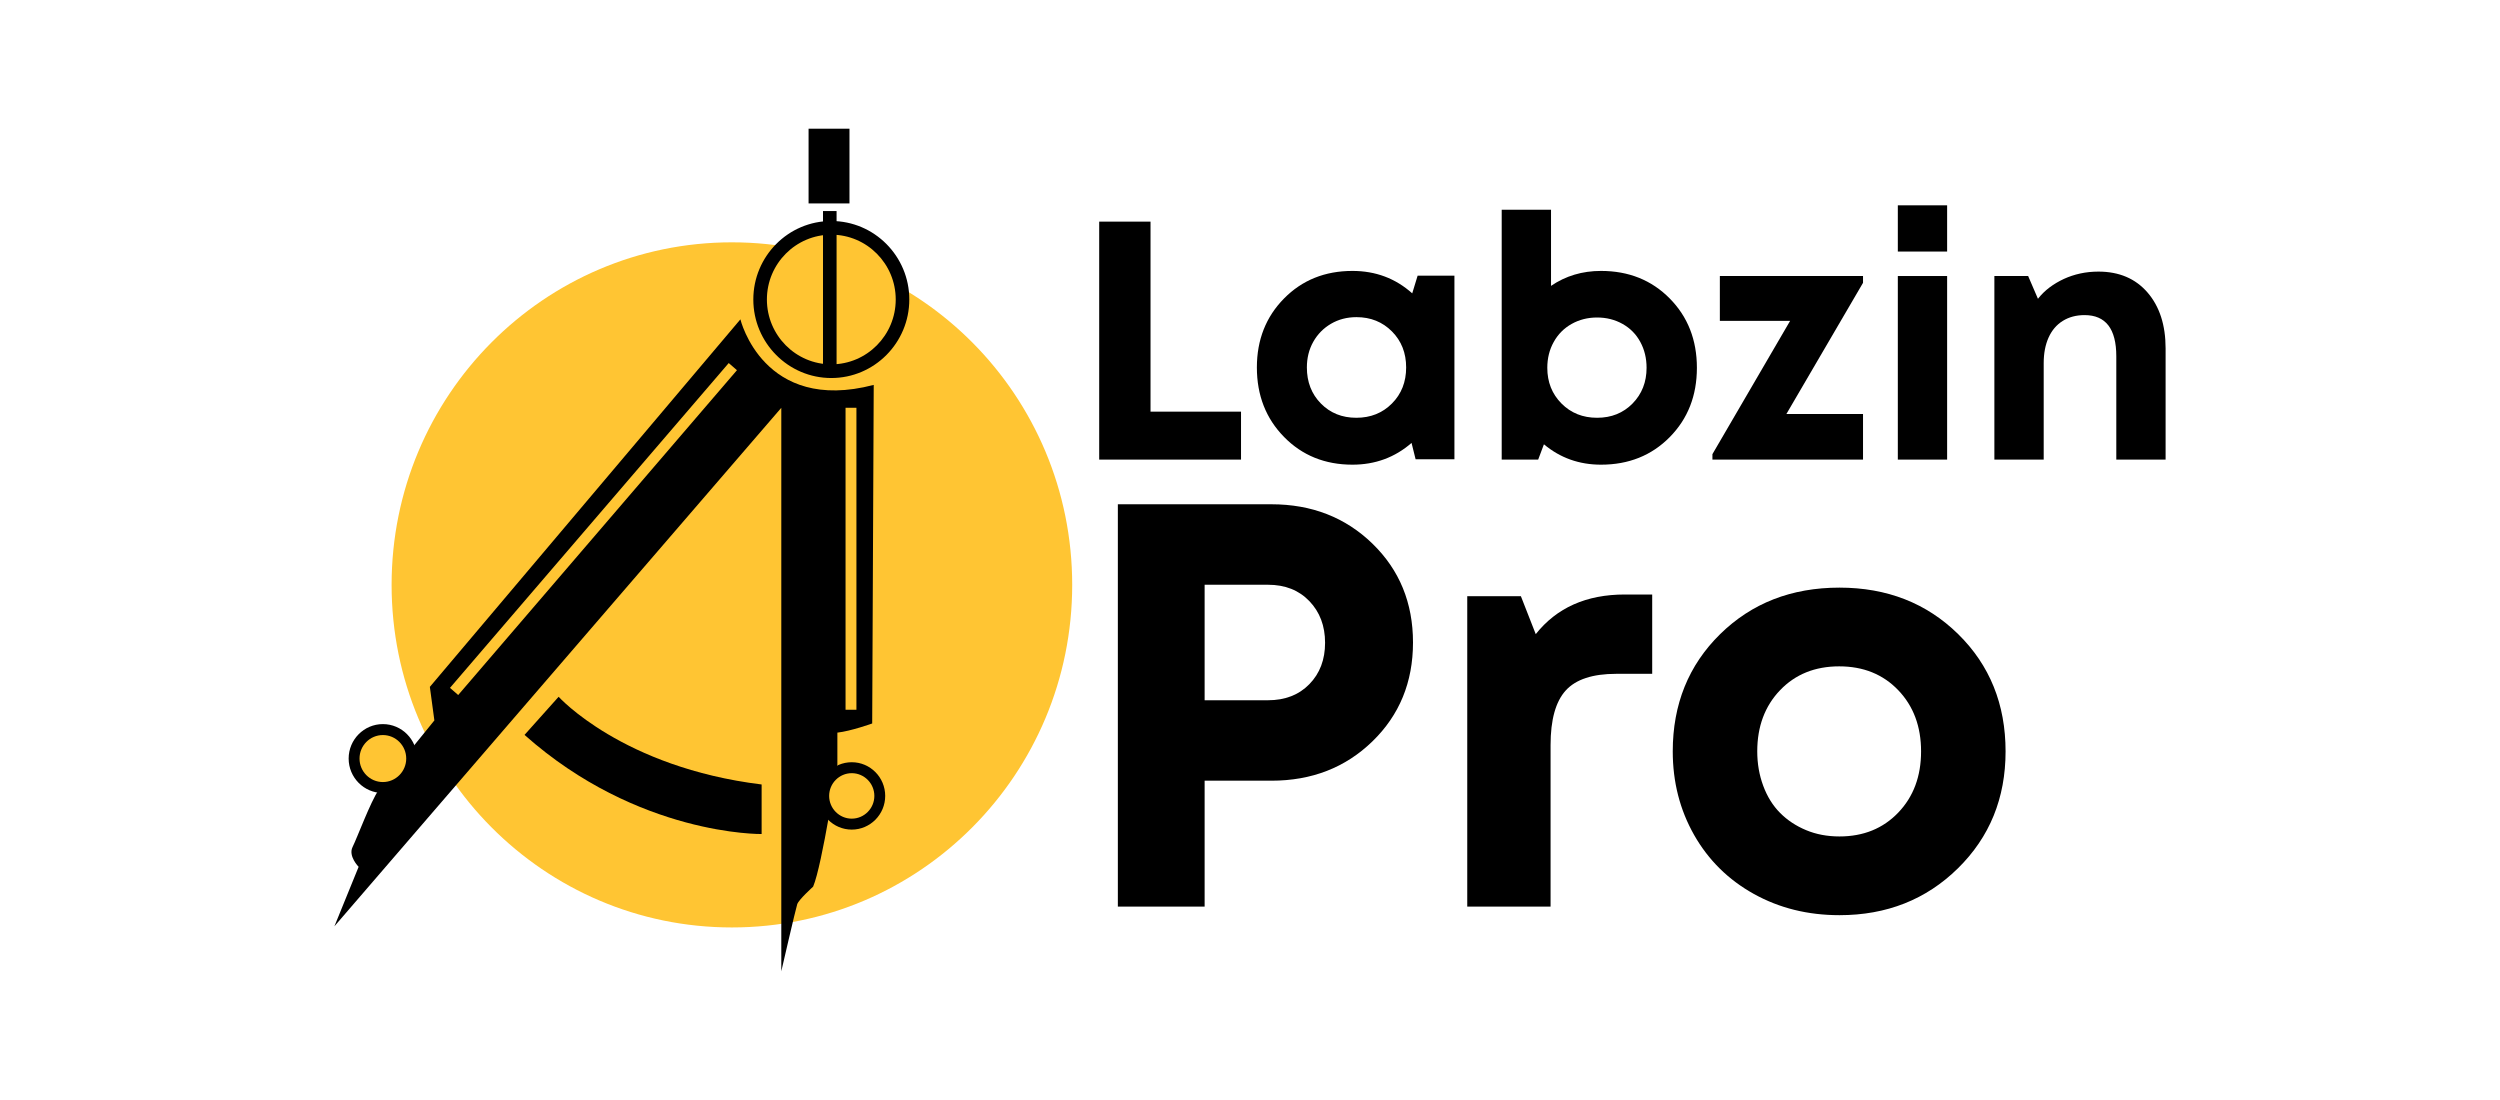 <svg width="100" height="44" viewBox="0 0 100 44" fill="none" xmlns="http://www.w3.org/2000/svg">
<path d="M29.276 37.098C36.794 37.098 42.888 30.963 42.888 23.395C42.888 15.828 36.794 9.693 29.276 9.693C21.758 9.693 15.664 15.828 15.664 23.395C15.664 30.963 21.758 37.098 29.276 37.098Z" fill="#FFC533"/>
<path d="M16.731 27.995L17.072 27.841C17.072 27.841 18.648 30.647 19.253 30.952L18.751 31.507L17.711 29.905L16.731 27.995Z" fill="#FFC533"/>
<path d="M30.593 34.255L30.502 36.497L31.82 36.223L32.047 34.21L30.593 34.255Z" fill="#FFC533"/>
<path d="M29.616 12.773C29.616 12.773 30.525 16.555 34.949 15.396L34.888 28.939C34.888 28.939 34.04 29.244 33.495 29.305V30.586C33.495 30.586 32.889 34.612 32.525 35.466C32.525 35.466 31.949 35.985 31.889 36.168C31.828 36.351 31.252 38.852 31.252 38.852V16.312L13.376 37.052L14.345 34.673C14.345 34.673 13.921 34.246 14.103 33.88C14.285 33.514 14.83 32.05 15.133 31.623C15.436 31.196 17.375 28.817 17.375 28.817L17.194 27.475L29.616 12.774L29.616 12.773Z" fill="black"/>
<path d="M29.149 14.522L17.999 27.515L18.328 27.801L29.478 14.808L29.149 14.522Z" fill="#FFC533"/>
<path d="M34.257 16.311H33.822V28.39H34.257V16.311Z" fill="#FFC533"/>
<path d="M33.252 14.848C34.825 14.848 36.1 13.564 36.1 11.98C36.1 10.397 34.825 9.113 33.252 9.113C31.679 9.113 30.404 10.397 30.404 11.98C30.404 13.564 31.679 14.848 33.252 14.848Z" fill="#FFC533"/>
<path d="M33.252 15.121C31.532 15.121 30.133 13.712 30.133 11.98C30.133 10.249 31.532 8.84 33.252 8.84C34.973 8.84 36.372 10.249 36.372 11.98C36.372 13.712 34.973 15.121 33.252 15.121ZM33.252 9.387C31.832 9.387 30.676 10.55 30.676 11.98C30.676 13.411 31.832 14.574 33.252 14.574C34.673 14.574 35.829 13.411 35.829 11.98C35.829 10.55 34.673 9.387 33.252 9.387Z" fill="black"/>
<path d="M33.463 8.442H32.92V14.848H33.463V8.442Z" fill="black"/>
<path d="M33.979 5.148H32.343V8.137H33.979V5.148Z" fill="black"/>
<path d="M15.315 31.501C15.95 31.501 16.466 30.982 16.466 30.342C16.466 29.702 15.95 29.183 15.315 29.183C14.679 29.183 14.163 29.702 14.163 30.342C14.163 30.982 14.679 31.501 15.315 31.501Z" fill="#FFC533"/>
<path d="M15.315 31.72C14.56 31.72 13.946 31.102 13.946 30.342C13.946 29.582 14.56 28.964 15.315 28.964C16.07 28.964 16.683 29.582 16.683 30.342C16.683 31.102 16.07 31.72 15.315 31.72ZM15.315 29.402C14.8 29.402 14.381 29.823 14.381 30.342C14.381 30.86 14.8 31.282 15.315 31.282C15.83 31.282 16.249 30.86 16.249 30.342C16.249 29.823 15.83 29.402 15.315 29.402Z" fill="black"/>
<path d="M34.07 32.965C34.689 32.965 35.191 32.46 35.191 31.836C35.191 31.213 34.689 30.708 34.07 30.708C33.451 30.708 32.949 31.213 32.949 31.836C32.949 32.46 33.451 32.965 34.07 32.965Z" fill="#FFC533"/>
<path d="M34.07 33.184C33.332 33.184 32.731 32.579 32.731 31.836C32.731 31.093 33.332 30.489 34.07 30.489C34.808 30.489 35.408 31.093 35.408 31.836C35.408 32.579 34.808 33.184 34.07 33.184ZM34.07 30.927C33.572 30.927 33.166 31.335 33.166 31.836C33.166 32.338 33.572 32.746 34.07 32.746C34.568 32.746 34.974 32.338 34.974 31.836C34.974 31.335 34.568 30.927 34.07 30.927Z" fill="black"/>
<path d="M22.345 27.871C22.345 27.871 24.89 30.693 30.465 31.379V33.361C30.465 33.361 25.526 33.438 20.981 29.396L22.345 27.871Z" fill="black"/>
<path d="M46.021 16.466H49.641V18.384H43.968V8.865H46.021V16.466Z" fill="black"/>
<path d="M56.705 11.027H58.177V18.37H56.624L56.462 17.717C55.795 18.297 55.007 18.587 54.098 18.587C52.999 18.587 52.087 18.218 51.363 17.479C50.638 16.741 50.275 15.813 50.275 14.698C50.275 13.593 50.638 12.672 51.363 11.938C52.087 11.204 52.999 10.837 54.098 10.837C55.025 10.837 55.822 11.136 56.489 11.734L56.705 11.027V11.027ZM52.835 16.14C53.209 16.521 53.681 16.711 54.253 16.711C54.825 16.711 55.3 16.521 55.678 16.14C56.057 15.759 56.246 15.279 56.246 14.698C56.246 14.118 56.057 13.638 55.678 13.257C55.3 12.877 54.827 12.686 54.26 12.686C53.882 12.686 53.542 12.774 53.24 12.951C52.938 13.128 52.702 13.368 52.531 13.672C52.36 13.976 52.275 14.318 52.275 14.698C52.275 15.279 52.461 15.759 52.835 16.14Z" fill="black"/>
<path d="M64.04 10.837C65.147 10.837 66.063 11.204 66.788 11.938C67.513 12.672 67.876 13.597 67.876 14.712C67.876 15.827 67.513 16.752 66.788 17.486C66.063 18.22 65.147 18.587 64.04 18.587C63.166 18.587 62.405 18.315 61.757 17.772L61.527 18.384H60.068V8.389H62.041V11.435C62.626 11.036 63.292 10.837 64.04 10.837ZM62.459 16.14C62.837 16.521 63.312 16.711 63.884 16.711C64.456 16.711 64.929 16.521 65.303 16.14C65.676 15.759 65.863 15.283 65.863 14.712C65.863 14.331 65.78 13.987 65.613 13.679C65.447 13.371 65.21 13.13 64.904 12.958C64.598 12.786 64.258 12.7 63.884 12.7C63.511 12.7 63.17 12.786 62.864 12.958C62.558 13.13 62.319 13.371 62.149 13.679C61.977 13.987 61.892 14.331 61.892 14.712C61.892 15.283 62.081 15.759 62.459 16.14Z" fill="black"/>
<path d="M71.455 16.561H74.521V18.383H68.497V18.166L71.604 12.836H68.794V11.041H74.521V11.313L71.455 16.561Z" fill="black"/>
<path d="M75.913 10.062V8.213H77.885V10.062H75.913ZM75.913 18.384V11.041H77.885V18.384H75.913Z" fill="black"/>
<path d="M83.936 10.864C84.764 10.864 85.419 11.143 85.901 11.7C86.383 12.258 86.624 13.004 86.624 13.937V18.384H84.652V14.25C84.652 13.153 84.228 12.604 83.382 12.604C83.049 12.604 82.758 12.682 82.511 12.836C82.263 12.99 82.074 13.212 81.943 13.502C81.813 13.792 81.748 14.132 81.748 14.522V18.384H79.775V11.041H81.126L81.518 11.952C81.653 11.78 81.808 11.628 81.984 11.496C82.159 11.365 82.351 11.252 82.558 11.156C82.765 11.061 82.983 10.989 83.213 10.939C83.443 10.889 83.683 10.864 83.936 10.864L83.936 10.864Z" fill="black"/>
<path d="M50.856 20.171C52.47 20.171 53.817 20.697 54.898 21.746C55.979 22.796 56.52 24.114 56.52 25.7C56.52 27.286 55.979 28.604 54.898 29.654C53.817 30.704 52.47 31.228 50.856 31.228H48.185V36.263H44.714V20.171H50.856H50.856ZM50.719 28.01C51.405 28.01 51.956 27.796 52.375 27.366C52.794 26.938 53.003 26.386 53.003 25.711C53.003 25.037 52.794 24.482 52.375 24.045C51.956 23.608 51.405 23.39 50.719 23.39H48.185V28.01H50.719Z" fill="black"/>
<path d="M64.992 23.78H66.088V26.953H64.65C63.705 26.953 63.032 27.175 62.629 27.619C62.225 28.064 62.023 28.792 62.023 29.803V36.263H58.69V23.849H60.836L61.43 25.366C62.267 24.309 63.454 23.78 64.992 23.78H64.992Z" fill="black"/>
<path d="M73.578 36.607C72.314 36.607 71.173 36.324 70.153 35.757C69.133 35.19 68.337 34.404 67.766 33.401C67.196 32.397 66.91 31.282 66.91 30.056C66.91 28.171 67.542 26.608 68.805 25.366C70.069 24.125 71.66 23.505 73.578 23.505C75.481 23.505 77.064 24.125 78.328 25.366C79.591 26.608 80.223 28.171 80.223 30.056C80.223 31.926 79.587 33.485 78.316 34.734C77.045 35.983 75.466 36.607 73.578 36.607H73.578ZM73.578 33.458C74.537 33.458 75.321 33.14 75.93 32.504C76.539 31.868 76.843 31.052 76.843 30.056C76.843 29.059 76.539 28.244 75.93 27.608C75.321 26.972 74.533 26.654 73.567 26.654C72.6 26.654 71.812 26.972 71.203 27.608C70.594 28.244 70.29 29.06 70.29 30.056C70.29 30.547 70.37 31.006 70.53 31.435C70.689 31.864 70.914 32.225 71.203 32.516C71.492 32.807 71.839 33.037 72.242 33.205C72.645 33.374 73.091 33.458 73.578 33.458L73.578 33.458Z" fill="black"/>
</svg>
